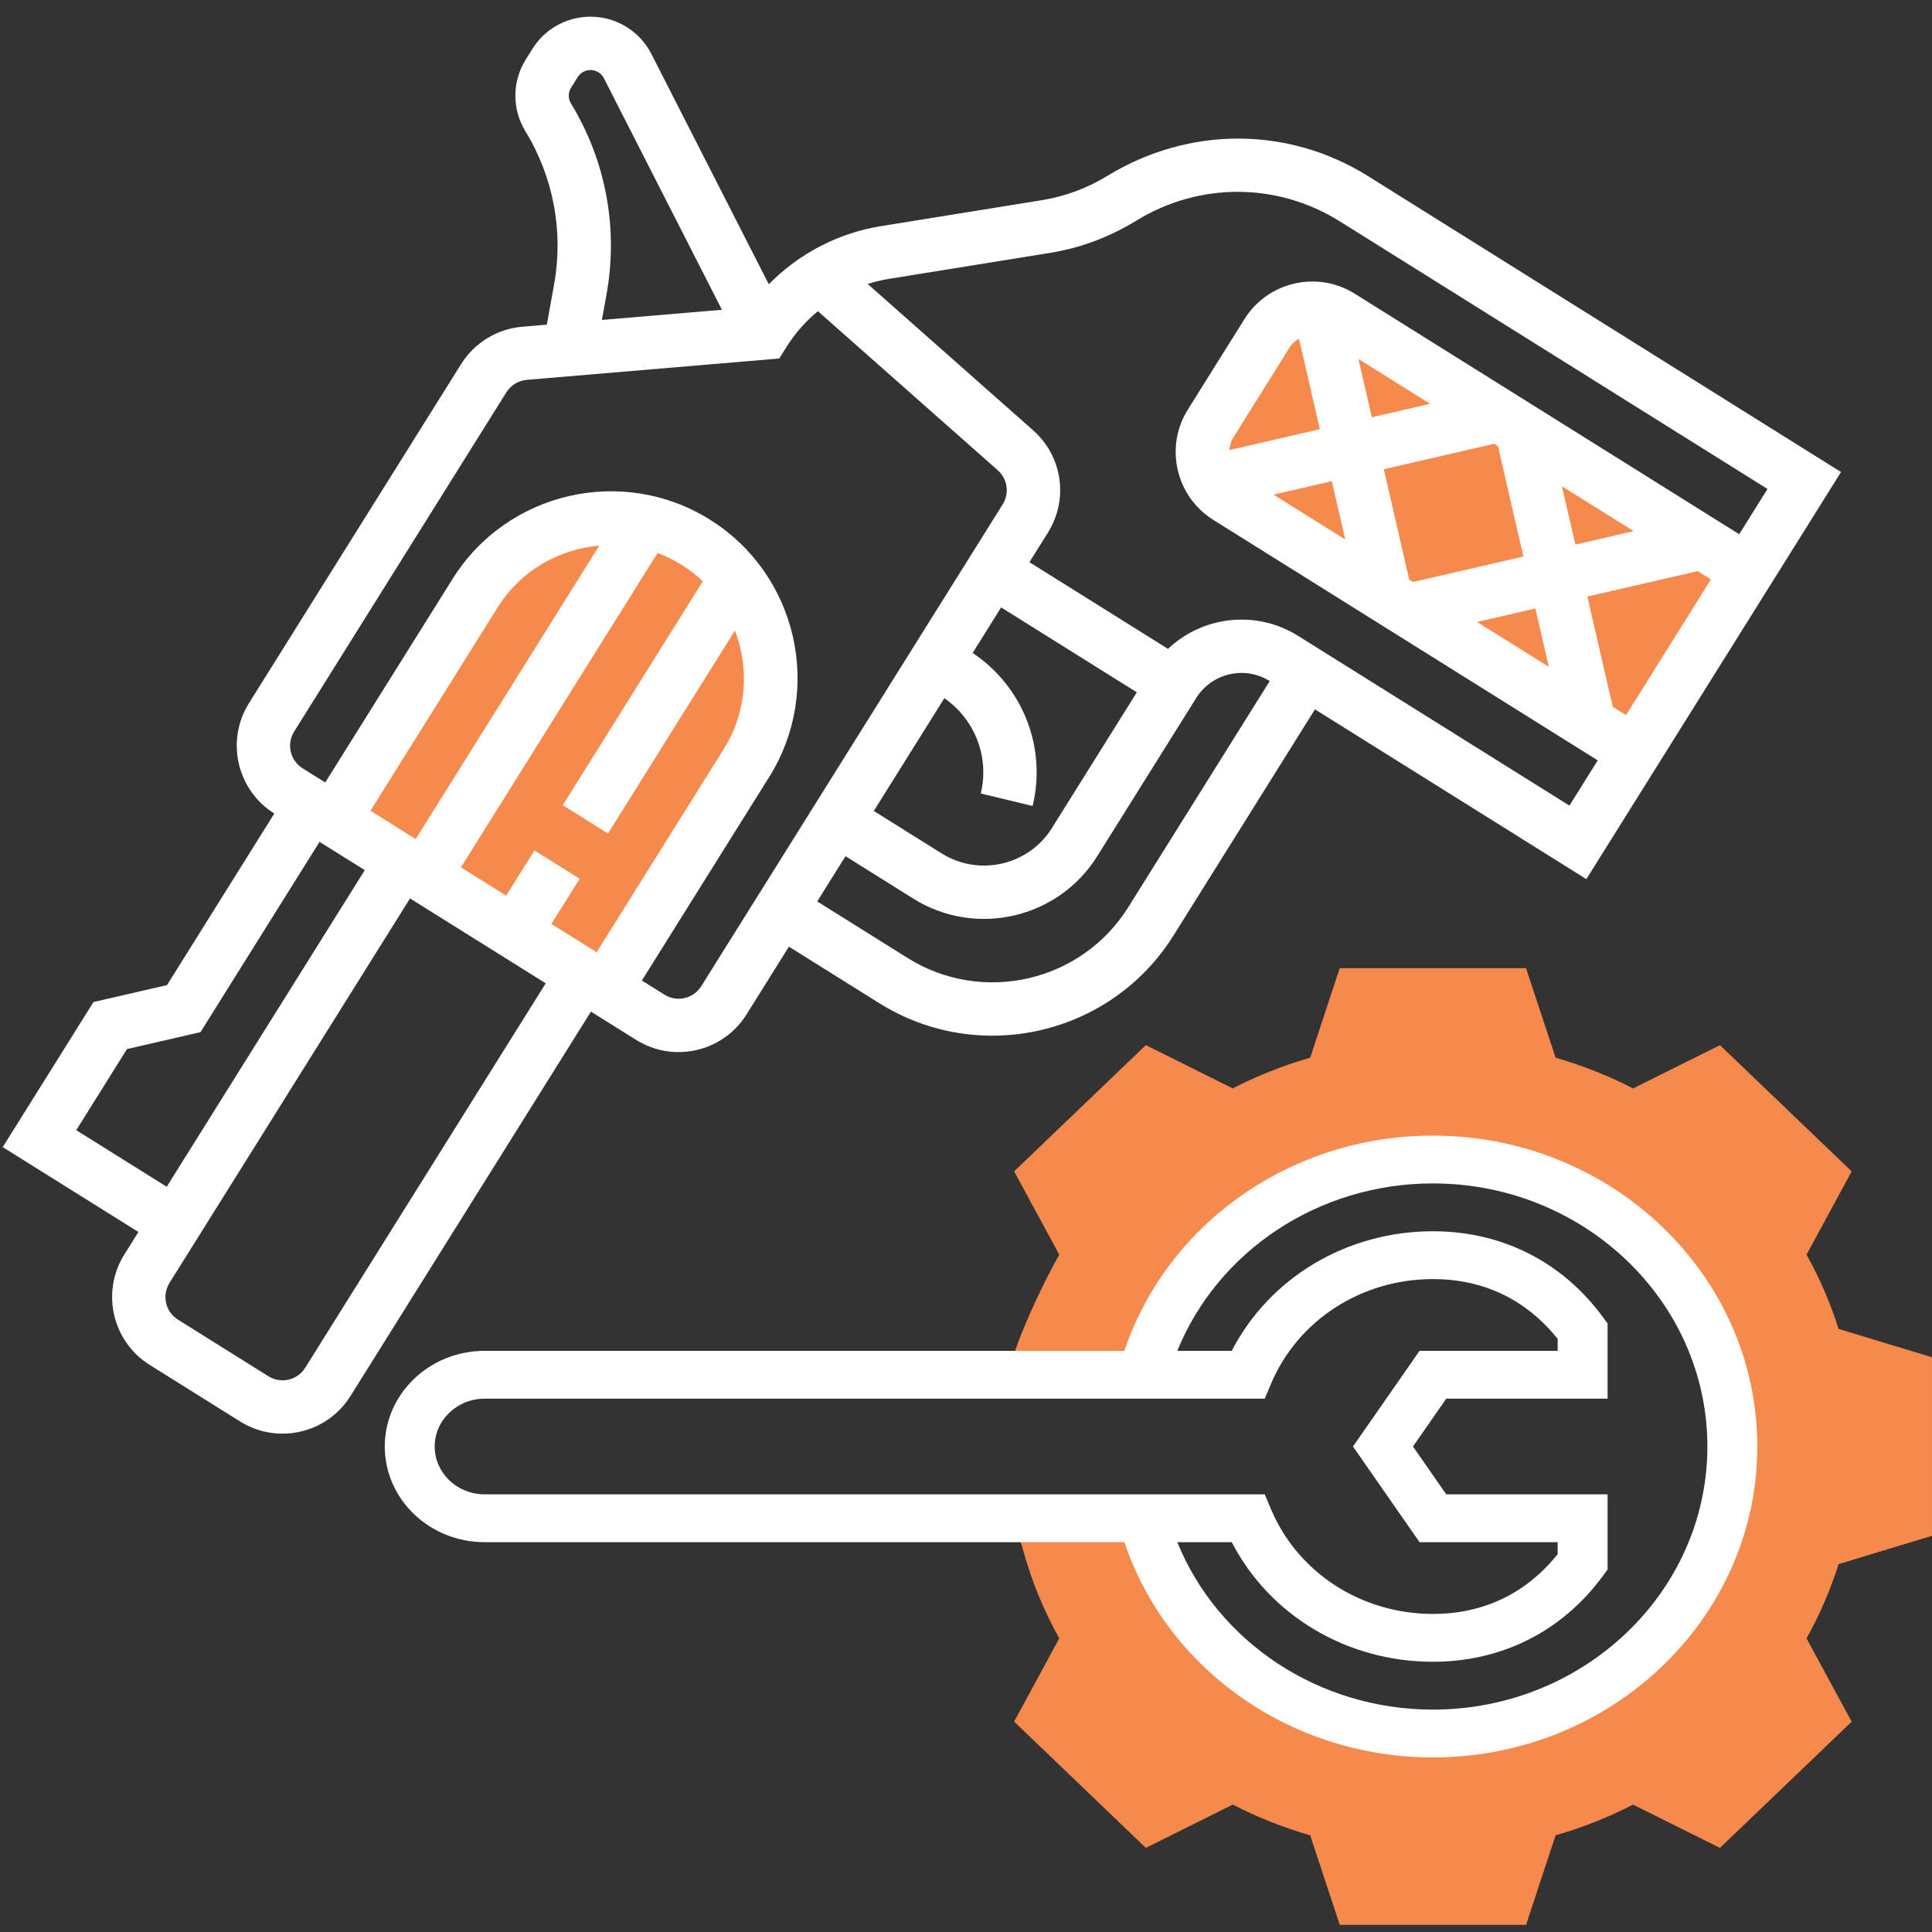 <?xml version="1.0" encoding="UTF-8" standalone="no"?>
<!-- Generator: Adobe Illustrator 19.0.0, SVG Export Plug-In . SVG Version: 6.00 Build 0)  -->

<svg
   xmlns:dc="http://purl.org/dc/elements/1.1/"
   xmlns:cc="http://creativecommons.org/ns#"
   xmlns:rdf="http://www.w3.org/1999/02/22-rdf-syntax-ns#"
   xmlns:svg="http://www.w3.org/2000/svg"
   xmlns="http://www.w3.org/2000/svg"
   xmlns:sodipodi="http://sodipodi.sourceforge.net/DTD/sodipodi-0.dtd"
   xmlns:inkscape="http://www.inkscape.org/namespaces/inkscape"
   version="1.1"
   id="Capa_1"
   x="0px"
   y="0px"
   viewBox="0 0 496.008 496.008"
   style="enable-background:new 0 0 496.008 496.008;"
   xml:space="preserve"
   inkscape:version="0.91 r13725"
   sodipodi:docname="weaponMod.svg"><rect x="0" y="0" width="496.008" height="496.008" fill="#333333" stroke="none"/><defs
   id="defs43" /><sodipodi:namedview
   pagecolor="#ffffff"
   bordercolor="#666666"
   borderopacity="1"
   objecttolerance="10"
   gridtolerance="10"
   guidetolerance="10"
   inkscape:pageopacity="0"
   inkscape:pageshadow="2"
   inkscape:window-width="1161"
   inkscape:window-height="699"
   id="namedview41"
   showgrid="false"
   inkscape:zoom="0.47579878"
   inkscape:cx="-23.22905"
   inkscape:cy="245.90227"
   inkscape:window-x="0"
   inkscape:window-y="301"
   inkscape:window-maximized="0"
   inkscape:current-layer="Capa_1" />
<g
   id="g3"
   transform="matrix(0.454,-0.726,0.726,0.454,-77.702,277.769)">
	<path
   style="fill:#f68a4c"
   d="m 248,120.004 -80,0 0,96 80,0 c 26.512,0 48,-21.488 48,-48 0,-26.512 -21.488,-48 -48,-48 z"
   id="path5"
   inkscape:connector-curvature="0" />
	<path
   style="fill:#f68a4c"
   d="m 440,280.004 -32,0 c -8.84,0 -16,7.16 -16,16 l 0,144 64,0 0,-144 c 0,-8.84 -7.16,-16 -16,-16 z"
   id="path7"
   inkscape:connector-curvature="0" />
</g>
<path
   style="fill:#fff"
   d="m 284.226,45.193 c -5.185,3.162 -10.847,5.252 -16.828,6.212 l -41.236,6.655 c -11.046,1.774 -21.074,7.086 -28.792,14.916 L 167.253,13.897 c -1.441,-2.849 -3.634,-5.246 -6.339,-6.939 -8.216,-5.14 -19.08,-2.637 -24.219,5.579 l -1.693,2.706 c -3.556,5.684 -3.594,12.77 -0.097,18.48 7.19,11.777 9.796,25.743 7.347,39.317 l -1.86,10.308 -6.322,0.537 c -6.408,0.532 -12.267,4.113 -15.681,9.571 L 63.905,180.549 c -6.008,9.604 -3.081,22.308 6.522,28.316 l -27.554,44.046 -18.877,4.348 -23.297,37.241 34.838,21.793 -3.632,5.806 c -6.008,9.604 -3.081,22.308 6.522,28.316 l 23.225,14.529 c 9.604,6.008 22.308,3.081 28.316,-6.522 l 61.748,-98.707 11.613,7.264 c 9.604,6.008 22.308,3.081 28.316,-6.522 l 10.897,-17.419 23.225,14.529 c 25.611,16.022 59.486,8.219 75.508,-17.392 L 337.596,182.113 407.271,225.7 472.651,121.187 351.217,45.213 C 330.79,32.435 305.298,32.313 284.226,45.193 Z M 155.729,75.476 c 3.043,-16.887 -0.201,-34.249 -9.137,-48.904 -0.772,-1.258 -0.762,-2.811 0.023,-4.065 l 1.693,-2.706 c 1.133,-1.812 3.531,-2.364 5.342,-1.231 0.592,0.37 1.075,0.89 1.395,1.527 l 30.299,59.435 -30.812,2.61 1.198,-6.667 z m 19.264,69.546 c 1.986,1.242 3.804,2.662 5.439,4.219 l -35.956,57.476 11.613,7.264 32.596,-52.106 c 3.688,9.691 3.084,20.898 -2.822,30.339 l -32.69,52.257 -11.613,-7.264 7.264,-11.613 -11.613,-7.264 -7.264,11.613 -11.613,-7.264 50.485,-80.701 c 2.115,0.79 4.187,1.804 6.173,3.046 z m -68.27,70.391 -11.613,-7.264 32.69,-52.257 c 5.91,-9.447 15.723,-14.893 26.047,-15.81 l -47.125,75.331 z m -87.147,74.739 13.025,-20.821 18.877,-4.348 30.562,-48.854 11.613,7.264 -50.851,81.288 -23.225,-14.529 z m 58.779,61.006 c -2.005,3.205 -6.233,4.179 -9.439,2.174 L 45.691,338.803 c -3.205,-2.005 -4.179,-6.233 -2.174,-9.439 l 61.748,-98.707 34.838,21.793 -61.748,98.707 z m 92.238,-95.79 -5.806,-3.632 32.69,-52.257 c 14.017,-22.406 7.188,-52.053 -15.218,-66.07 -22.406,-14.017 -52.053,-7.188 -66.07,15.218 l -32.69,52.257 -5.806,-3.632 c -3.205,-2.005 -4.179,-6.233 -2.174,-9.439 l 54.484,-87.094 c 1.137,-1.817 3.088,-3.012 5.223,-3.196 l 64.837,-5.487 1.816,-2.903 c 2.208,-3.53 4.955,-6.643 8.099,-9.24 l 46.176,40.835 c 2.514,2.219 3.05,5.907 1.267,8.758 l -12.008,19.196 -65.38,104.513 c -2.005,3.205 -6.233,4.179 -9.439,2.174 z m 53.741,-47.166 18.114,-28.956 c 7.839,5.445 11.608,15.098 9.352,24.463 l 13.308,3.211 c 3.65,-15.094 -2.555,-30.705 -15.396,-39.287 l 7.312,-11.688 34.838,21.793 -21.793,34.838 c -6.008,9.604 -18.712,12.53 -28.316,6.522 l -17.419,-10.897 z m 65.327,24.71 c -12.019,19.213 -37.418,25.063 -56.631,13.044 l -23.225,-14.529 7.264,-11.613 17.419,10.897 c 16.008,10.014 37.179,5.138 47.193,-10.87 l 21.793,-34.838 3.632,-5.806 c 4.003,-6.399 12.473,-8.354 18.877,-4.348 l -36.322,58.063 z m 72.132,-84.132 -6.522,-28.316 28.316,-6.522 0.999,0.625 6.522,28.316 -28.316,6.522 -0.999,-0.625 z m -13.044,-56.631 18.418,11.521 -14.969,3.448 -3.448,-14.969 z m 52.257,32.69 18.418,11.521 -14.969,3.448 -3.448,-14.969 z m -62.155,-14.647 -23.219,5.348 c 0.079,-1.082 0.325,-2.147 0.939,-3.129 L 331.1,89.186 c 0.614,-0.981 1.464,-1.669 2.402,-2.213 l 5.348,23.219 z m -11.895,16.794 14.97,-3.448 3.448,14.969 -18.418,-11.521 z m 52.257,32.69 14.97,-3.448 3.448,14.969 -18.418,-11.521 z m 34.838,21.793 -6.522,-28.316 28.316,-6.522 3.402,2.128 -21.793,34.838 -3.402,-2.128 z m 39.725,-55.934 -7.264,11.613 -98.707,-61.748 c -9.604,-6.008 -22.308,-3.081 -28.316,6.522 l -14.529,23.225 c -6.008,9.604 -3.081,22.308 6.522,28.316 l 98.707,61.748 -7.264,11.613 -69.675,-43.587 c -10.8,-6.756 -24.544,-5.046 -33.384,3.351 l -35.575,-22.255 4.744,-7.583 c 5.354,-8.558 3.747,-19.613 -3.809,-26.287 L 222.764,72.907 c 1.809,-0.581 3.67,-1.024 5.577,-1.334 l 41.232,-6.65 c 7.744,-1.247 15.073,-3.949 22.258,-8.332 16.153,-9.873 36.128,-9.778 52.125,0.229 l 109.819,68.715 z"
   id="path9"
   inkscape:connector-curvature="0" />
<path
   inkscape:connector-curvature="0"
   style="fill:#f68a4c"
   d="m 496.004,394.283 0,-45.838 -23.98,-7.27 c -2.082,-6.619 -4.837,-12.999 -8.226,-19.06 l 11.59,-21.381 -33.815,-32.409 -22.308,11.108 c -6.323,-3.248 -12.98,-5.889 -19.887,-7.884 l -7.598,-22.99 -47.826,0 -7.586,22.983 c -6.906,1.996 -13.563,4.636 -19.887,7.884 l -22.308,-11.108 -33.815,32.409 11.59,21.381 c -4.856,8.64 -10.552,21.012 -12.781,29.296 l 0.058,1.541 34.289,0 c 8.547,-31.764 38.549,-55.263 74.363,-55.263 42.458,0 76.881,32.992 76.881,73.685 0,40.692 -34.423,73.685 -76.881,73.685 -35.814,0 -65.817,-23.499 -74.363,-55.263 l -32.828,0 0.064,1.664 1.775,6.011 c 2.172,8.081 5.337,15.854 9.424,23.155 l -11.59,21.381 33.815,32.409 22.308,-11.108 c 6.323,3.248 12.98,5.889 19.887,7.884 l 7.592,22.99 47.826,0 7.586,-22.983 c 6.906,-1.996 13.563,-4.636 19.887,-7.884 l 22.308,11.108 33.815,-32.409 -11.59,-21.381 c 3.389,-6.061 6.144,-12.44 8.226,-19.06 l 23.987,-7.282 z"
   id="path7-7" />
   <path inkscape:connector-curvature="0"
   style="fill:#fff"
   d="m 367.869,291.542 c -36.339,0 -68.181,22.505 -79.207,55.263 l -164.25,0 c -14.133,0 -25.627,11.016 -25.627,24.562 0,13.546 11.494,24.562 25.627,24.562 l 164.25,0 c 11.026,32.759 42.868,55.263 79.207,55.263 45.924,0 83.288,-35.811 83.288,-79.825 0,-44.014 -37.364,-79.825 -83.288,-79.825 z m -256.27,79.825 c 0,-6.773 5.747,-12.281 12.814,-12.281 l 200.282,0 1.621,-3.838 c 6.9,-16.321 23.212,-26.864 41.554,-26.864 16.113,0 26.191,8.019 32.034,15.351 l 0,3.07 -35.461,0 -17.087,24.562 17.087,24.562 35.461,0 0,3.07 c -5.843,7.332 -15.921,15.351 -32.034,15.351 -18.343,0 -34.654,-10.543 -41.554,-26.864 l -1.621,-3.838 -200.282,0 c -7.067,0 -12.814,-5.508 -12.814,-12.281 z m 256.27,67.544 c -29.33,0 -55.194,-17.334 -65.618,-42.983 l 13.98,0 c 9.7,18.783 29.516,30.702 51.638,30.702 17.747,0 33.257,-7.847 43.688,-22.099 l 1.16,-1.584 0,-19.299 -41.42,0 -8.54,-12.281 8.54,-12.281 41.42,0 0,-19.299 -1.16,-1.584 c -10.43,-14.252 -25.941,-22.099 -43.688,-22.099 -22.123,0 -41.939,11.918 -51.638,30.702 l -13.98,0 c 10.424,-25.648 36.288,-42.983 65.618,-42.983 38.857,0 70.474,30.303 70.474,67.544 0,37.241 -31.617,67.544 -70.474,67.544 z"
   id="path9-3" /></svg>